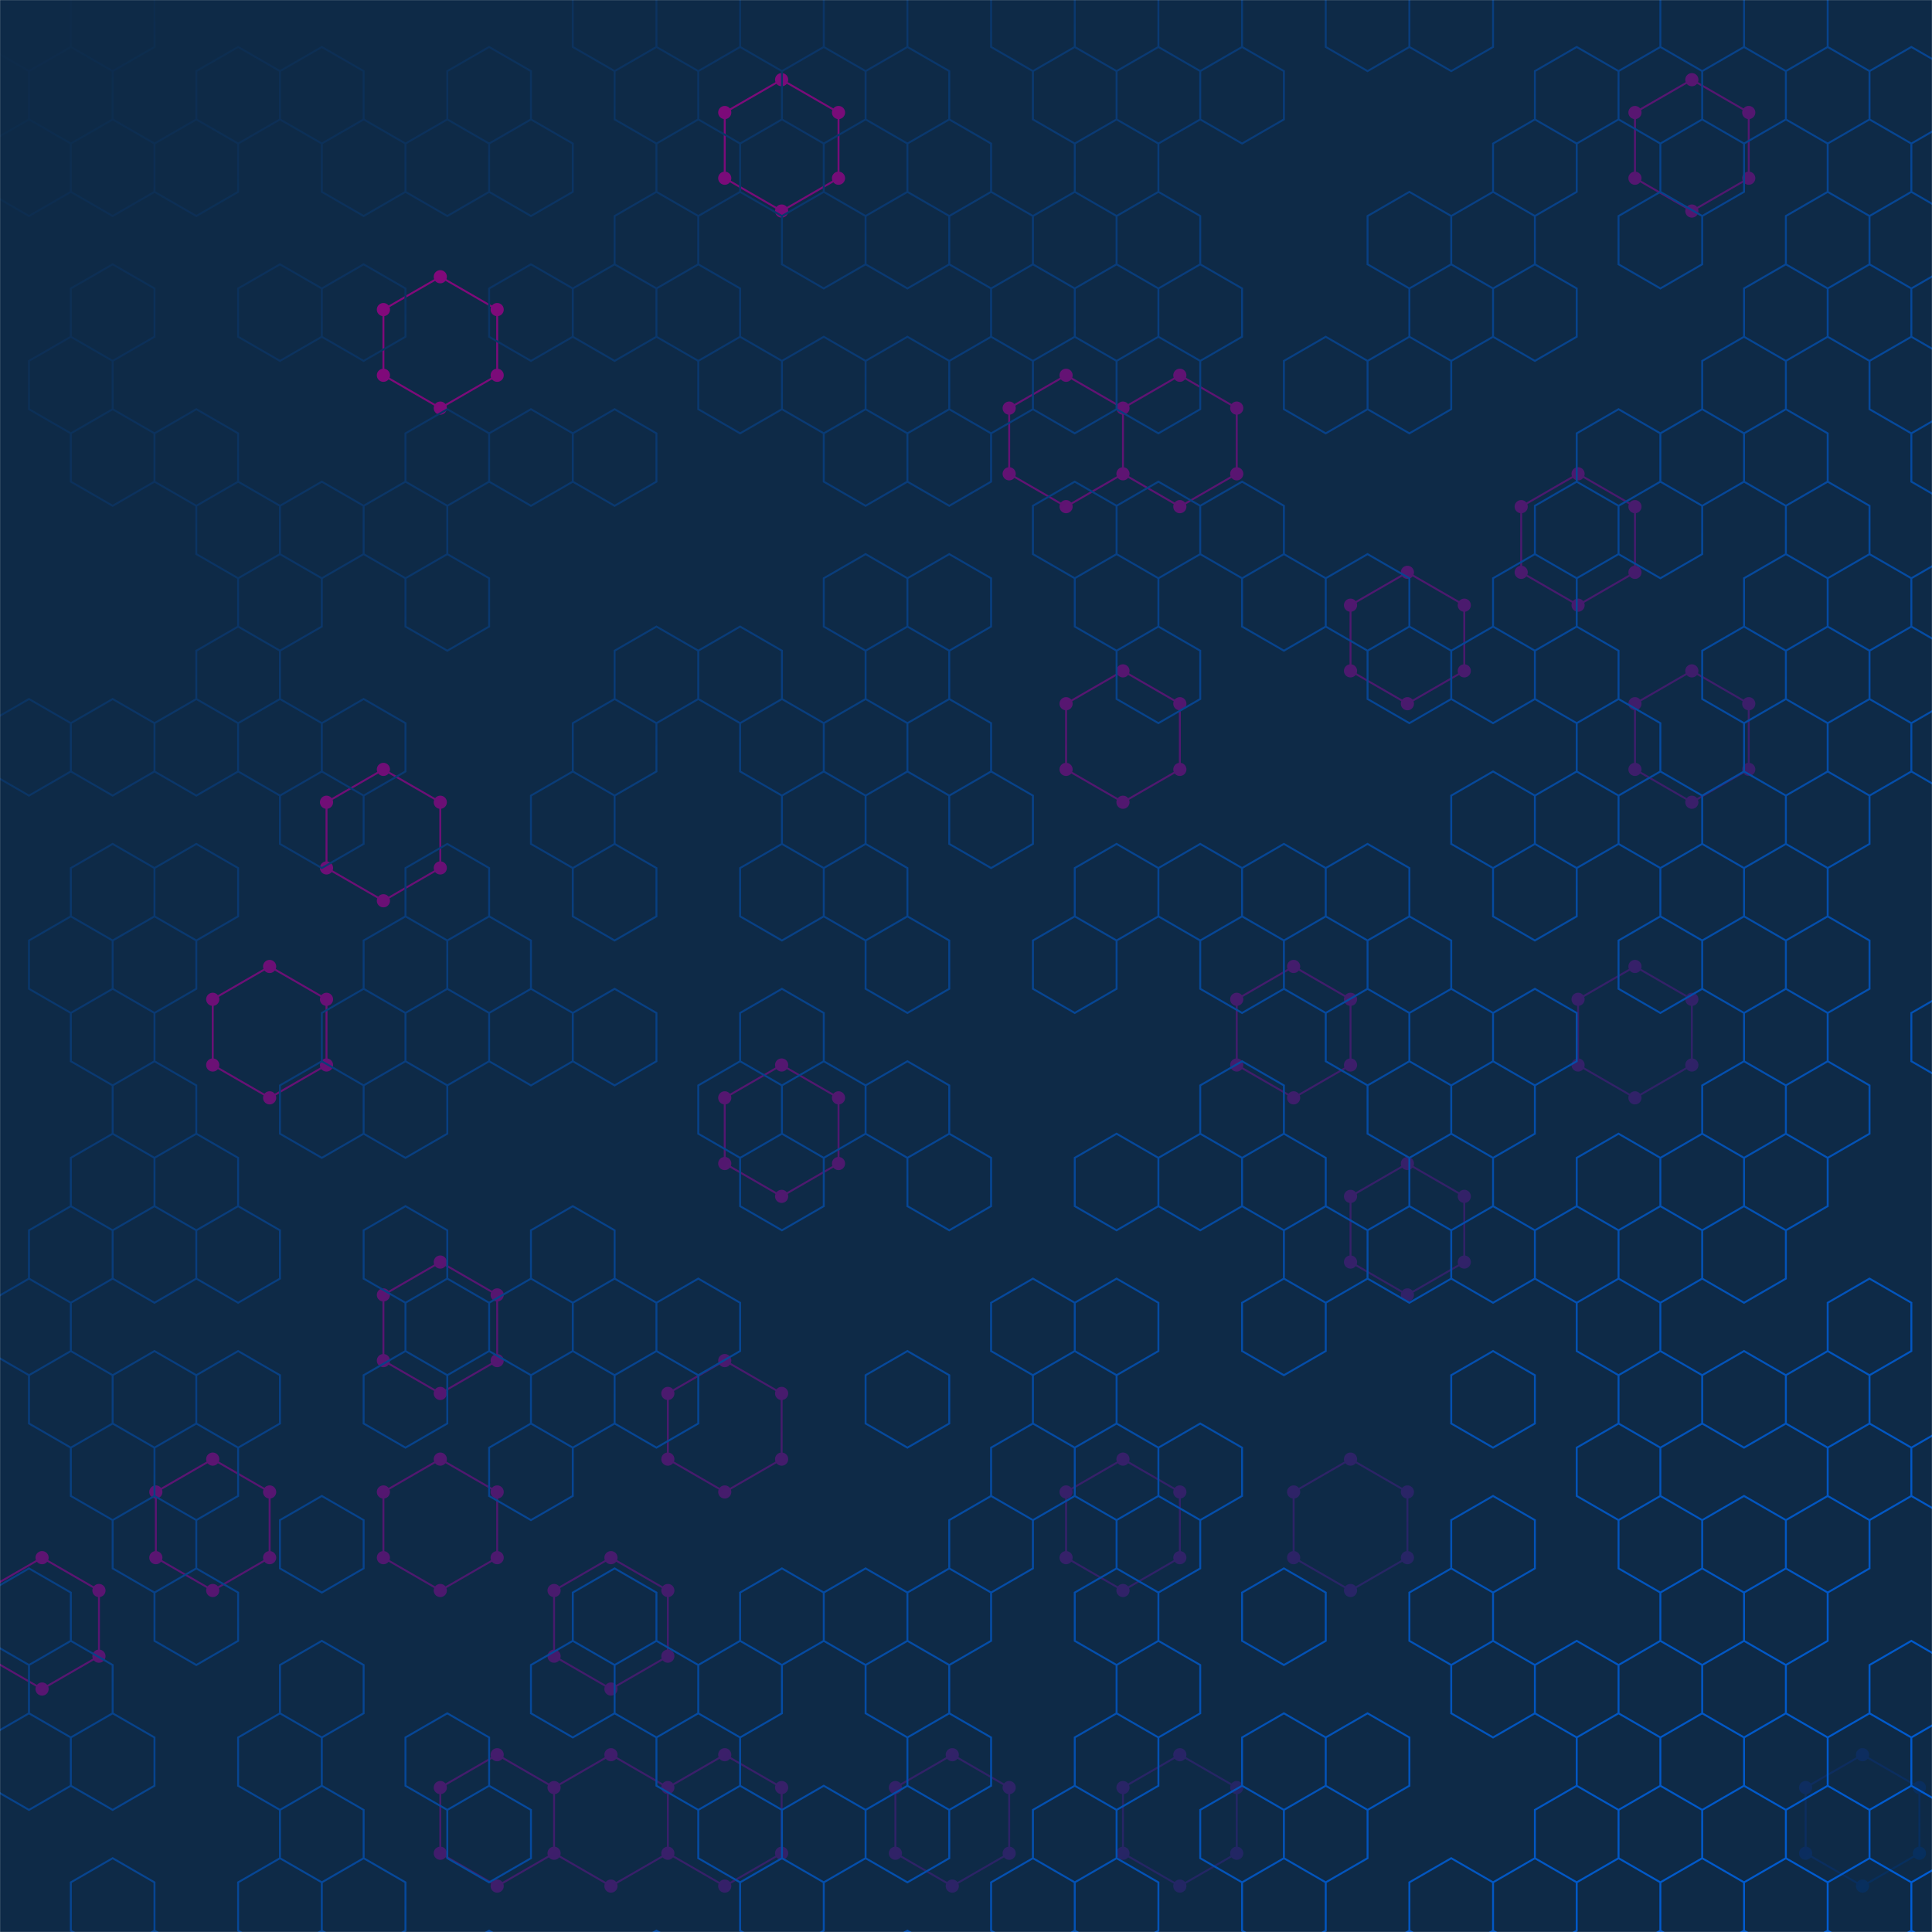 <svg xmlns="http://www.w3.org/2000/svg" version="1.1" xmlns:xlink="http://www.w3.org/1999/xlink" xmlns:svgjs="http://svgjs.com/svgjs" width="2000" height="2000" preserveAspectRatio="none" viewBox="0 0 2000 2000"><g mask="url(&quot;#SvgjsMask1594&quot;)" fill="none"><rect width="2000" height="2000" x="0" y="0" fill="#0e2a47"></rect><path d="M43.55 1612.48L102.44 1646.48L102.44 1714.48L43.55 1748.48L-15.34 1714.48L-15.34 1646.48zM220.22 1510.48L279.12 1544.48L279.12 1612.48L220.22 1646.48L161.33 1612.48L161.33 1544.48zM279.12 1000.48L338.01 1034.48L338.01 1102.48L279.12 1136.48L220.22 1102.48L220.22 1034.48zM279.12 2020.48L338.01 2054.48L338.01 2122.48L279.12 2156.48L220.22 2122.48L220.22 2054.48zM455.79 286.48L514.68 320.48L514.68 388.48L455.79 422.48L396.9 388.48L396.9 320.48zM396.9 796.48L455.79 830.48L455.79 898.48L396.9 932.48L338.01 898.48L338.01 830.48zM455.79 1306.48L514.68 1340.48L514.68 1408.48L455.79 1442.48L396.9 1408.48L396.9 1340.48zM455.79 1510.48L514.68 1544.48L514.68 1612.48L455.79 1646.48L396.9 1612.48L396.9 1544.48zM514.68 1816.48L573.57 1850.48L573.57 1918.48L514.68 1952.48L455.79 1918.48L455.79 1850.48zM632.46 1612.48L691.36 1646.48L691.36 1714.48L632.46 1748.48L573.57 1714.48L573.57 1646.48zM632.46 1816.48L691.36 1850.48L691.36 1918.48L632.46 1952.48L573.57 1918.48L573.57 1850.48zM809.14 82.48L868.03 116.48L868.03 184.48L809.14 218.48L750.25 184.48L750.25 116.48zM809.14 1102.48L868.03 1136.48L868.03 1204.48L809.14 1238.48L750.25 1204.48L750.25 1136.48zM750.25 1408.48L809.14 1442.48L809.14 1510.48L750.25 1544.48L691.36 1510.48L691.36 1442.48zM750.25 1816.48L809.14 1850.48L809.14 1918.48L750.25 1952.48L691.36 1918.48L691.36 1850.48zM750.25 2020.48L809.14 2054.48L809.14 2122.48L750.25 2156.48L691.36 2122.48L691.36 2054.48zM985.81 1816.48L1044.7 1850.48L1044.7 1918.48L985.81 1952.48L926.92 1918.48L926.92 1850.48zM1103.6 388.48L1162.49 422.48L1162.49 490.48L1103.6 524.48L1044.7 490.48L1044.7 422.48zM1162.49 694.48L1221.38 728.48L1221.38 796.48L1162.49 830.48L1103.6 796.48L1103.6 728.48zM1162.49 1510.48L1221.38 1544.48L1221.38 1612.48L1162.49 1646.48L1103.6 1612.48L1103.6 1544.48zM1221.38 388.48L1280.27 422.48L1280.27 490.48L1221.38 524.48L1162.49 490.48L1162.49 422.48zM1221.38 1816.48L1280.27 1850.48L1280.27 1918.48L1221.38 1952.48L1162.49 1918.48L1162.49 1850.48zM1339.16 1000.48L1398.05 1034.48L1398.05 1102.48L1339.16 1136.48L1280.27 1102.48L1280.27 1034.48zM1398.05 1510.48L1456.94 1544.48L1456.94 1612.48L1398.05 1646.48L1339.16 1612.48L1339.16 1544.48zM1456.94 592.48L1515.83 626.48L1515.83 694.48L1456.94 728.48L1398.05 694.48L1398.05 626.48zM1456.94 1204.48L1515.83 1238.48L1515.83 1306.48L1456.94 1340.48L1398.05 1306.48L1398.05 1238.48zM1633.62 490.48L1692.51 524.48L1692.51 592.48L1633.62 626.48L1574.73 592.48L1574.73 524.48zM1751.4 82.48L1810.29 116.48L1810.29 184.48L1751.4 218.48L1692.51 184.48L1692.51 116.48zM1751.4 694.48L1810.29 728.48L1810.29 796.48L1751.4 830.48L1692.51 796.48L1692.51 728.48zM1692.51 1000.48L1751.4 1034.48L1751.4 1102.48L1692.51 1136.48L1633.62 1102.48L1633.62 1034.48zM1928.07 1816.48L1986.97 1850.48L1986.97 1918.48L1928.07 1952.48L1869.18 1918.48L1869.18 1850.48z" stroke="url(#SvgjsLinearGradient1595)" stroke-width="2"></path><path d="M36.75 1612.48 a6.8 6.8 0 1 0 13.6 0 a6.8 6.8 0 1 0 -13.6 0zM95.64 1646.48 a6.8 6.8 0 1 0 13.6 0 a6.8 6.8 0 1 0 -13.6 0zM95.64 1714.48 a6.8 6.8 0 1 0 13.6 0 a6.8 6.8 0 1 0 -13.6 0zM36.75 1748.48 a6.8 6.8 0 1 0 13.6 0 a6.8 6.8 0 1 0 -13.6 0zM-22.14 1714.48 a6.8 6.8 0 1 0 13.6 0 a6.8 6.8 0 1 0 -13.6 0zM-22.14 1646.48 a6.8 6.8 0 1 0 13.6 0 a6.8 6.8 0 1 0 -13.6 0zM213.42 1510.48 a6.8 6.8 0 1 0 13.6 0 a6.8 6.8 0 1 0 -13.6 0zM272.32 1544.48 a6.8 6.8 0 1 0 13.6 0 a6.8 6.8 0 1 0 -13.6 0zM272.32 1612.48 a6.8 6.8 0 1 0 13.6 0 a6.8 6.8 0 1 0 -13.6 0zM213.42 1646.48 a6.8 6.8 0 1 0 13.6 0 a6.8 6.8 0 1 0 -13.6 0zM154.53 1612.48 a6.8 6.8 0 1 0 13.6 0 a6.8 6.8 0 1 0 -13.6 0zM154.53 1544.48 a6.8 6.8 0 1 0 13.6 0 a6.8 6.8 0 1 0 -13.6 0zM272.32 1000.48 a6.8 6.8 0 1 0 13.6 0 a6.8 6.8 0 1 0 -13.6 0zM331.21 1034.48 a6.8 6.8 0 1 0 13.6 0 a6.8 6.8 0 1 0 -13.6 0zM331.21 1102.48 a6.8 6.8 0 1 0 13.6 0 a6.8 6.8 0 1 0 -13.6 0zM272.32 1136.48 a6.8 6.8 0 1 0 13.6 0 a6.8 6.8 0 1 0 -13.6 0zM213.42 1102.48 a6.8 6.8 0 1 0 13.6 0 a6.8 6.8 0 1 0 -13.6 0zM213.42 1034.48 a6.8 6.8 0 1 0 13.6 0 a6.8 6.8 0 1 0 -13.6 0zM272.32 2020.48 a6.8 6.8 0 1 0 13.6 0 a6.8 6.8 0 1 0 -13.6 0zM331.21 2054.48 a6.8 6.8 0 1 0 13.6 0 a6.8 6.8 0 1 0 -13.6 0zM331.21 2122.48 a6.8 6.8 0 1 0 13.6 0 a6.8 6.8 0 1 0 -13.6 0zM272.32 2156.48 a6.8 6.8 0 1 0 13.6 0 a6.8 6.8 0 1 0 -13.6 0zM213.42 2122.48 a6.8 6.8 0 1 0 13.6 0 a6.8 6.8 0 1 0 -13.6 0zM213.42 2054.48 a6.8 6.8 0 1 0 13.6 0 a6.8 6.8 0 1 0 -13.6 0zM448.99 286.48 a6.8 6.8 0 1 0 13.6 0 a6.8 6.8 0 1 0 -13.6 0zM507.88 320.48 a6.8 6.8 0 1 0 13.6 0 a6.8 6.8 0 1 0 -13.6 0zM507.88 388.48 a6.8 6.8 0 1 0 13.6 0 a6.8 6.8 0 1 0 -13.6 0zM448.99 422.48 a6.8 6.8 0 1 0 13.6 0 a6.8 6.8 0 1 0 -13.6 0zM390.1 388.48 a6.8 6.8 0 1 0 13.6 0 a6.8 6.8 0 1 0 -13.6 0zM390.1 320.48 a6.8 6.8 0 1 0 13.6 0 a6.8 6.8 0 1 0 -13.6 0zM390.1 796.48 a6.8 6.8 0 1 0 13.6 0 a6.8 6.8 0 1 0 -13.6 0zM448.99 830.48 a6.8 6.8 0 1 0 13.6 0 a6.8 6.8 0 1 0 -13.6 0zM448.99 898.48 a6.8 6.8 0 1 0 13.6 0 a6.8 6.8 0 1 0 -13.6 0zM390.1 932.48 a6.8 6.8 0 1 0 13.6 0 a6.8 6.8 0 1 0 -13.6 0zM331.21 898.48 a6.8 6.8 0 1 0 13.6 0 a6.8 6.8 0 1 0 -13.6 0zM331.21 830.48 a6.8 6.8 0 1 0 13.6 0 a6.8 6.8 0 1 0 -13.6 0zM448.99 1306.48 a6.8 6.8 0 1 0 13.6 0 a6.8 6.8 0 1 0 -13.6 0zM507.88 1340.48 a6.8 6.8 0 1 0 13.6 0 a6.8 6.8 0 1 0 -13.6 0zM507.88 1408.48 a6.8 6.8 0 1 0 13.6 0 a6.8 6.8 0 1 0 -13.6 0zM448.99 1442.48 a6.8 6.8 0 1 0 13.6 0 a6.8 6.8 0 1 0 -13.6 0zM390.1 1408.48 a6.8 6.8 0 1 0 13.6 0 a6.8 6.8 0 1 0 -13.6 0zM390.1 1340.48 a6.8 6.8 0 1 0 13.6 0 a6.8 6.8 0 1 0 -13.6 0zM448.99 1510.48 a6.8 6.8 0 1 0 13.6 0 a6.8 6.8 0 1 0 -13.6 0zM507.88 1544.48 a6.8 6.8 0 1 0 13.6 0 a6.8 6.8 0 1 0 -13.6 0zM507.88 1612.48 a6.8 6.8 0 1 0 13.6 0 a6.8 6.8 0 1 0 -13.6 0zM448.99 1646.48 a6.8 6.8 0 1 0 13.6 0 a6.8 6.8 0 1 0 -13.6 0zM390.1 1612.48 a6.8 6.8 0 1 0 13.6 0 a6.8 6.8 0 1 0 -13.6 0zM390.1 1544.48 a6.8 6.8 0 1 0 13.6 0 a6.8 6.8 0 1 0 -13.6 0zM507.88 1816.48 a6.8 6.8 0 1 0 13.6 0 a6.8 6.8 0 1 0 -13.6 0zM566.77 1850.48 a6.8 6.8 0 1 0 13.6 0 a6.8 6.8 0 1 0 -13.6 0zM566.77 1918.48 a6.8 6.8 0 1 0 13.6 0 a6.8 6.8 0 1 0 -13.6 0zM507.88 1952.48 a6.8 6.8 0 1 0 13.6 0 a6.8 6.8 0 1 0 -13.6 0zM448.99 1918.48 a6.8 6.8 0 1 0 13.6 0 a6.8 6.8 0 1 0 -13.6 0zM448.99 1850.48 a6.8 6.8 0 1 0 13.6 0 a6.8 6.8 0 1 0 -13.6 0zM625.66 1612.48 a6.8 6.8 0 1 0 13.6 0 a6.8 6.8 0 1 0 -13.6 0zM684.56 1646.48 a6.8 6.8 0 1 0 13.6 0 a6.8 6.8 0 1 0 -13.6 0zM684.56 1714.48 a6.8 6.8 0 1 0 13.6 0 a6.8 6.8 0 1 0 -13.6 0zM625.66 1748.48 a6.8 6.8 0 1 0 13.6 0 a6.8 6.8 0 1 0 -13.6 0zM566.77 1714.48 a6.8 6.8 0 1 0 13.6 0 a6.8 6.8 0 1 0 -13.6 0zM566.77 1646.48 a6.8 6.8 0 1 0 13.6 0 a6.8 6.8 0 1 0 -13.6 0zM625.66 1816.48 a6.8 6.8 0 1 0 13.6 0 a6.8 6.8 0 1 0 -13.6 0zM684.56 1850.48 a6.8 6.8 0 1 0 13.6 0 a6.8 6.8 0 1 0 -13.6 0zM684.56 1918.48 a6.8 6.8 0 1 0 13.6 0 a6.8 6.8 0 1 0 -13.6 0zM625.66 1952.48 a6.8 6.8 0 1 0 13.6 0 a6.8 6.8 0 1 0 -13.6 0zM802.34 82.48 a6.8 6.8 0 1 0 13.6 0 a6.8 6.8 0 1 0 -13.6 0zM861.23 116.48 a6.8 6.8 0 1 0 13.6 0 a6.8 6.8 0 1 0 -13.6 0zM861.23 184.48 a6.8 6.8 0 1 0 13.6 0 a6.8 6.8 0 1 0 -13.6 0zM802.34 218.48 a6.8 6.8 0 1 0 13.6 0 a6.8 6.8 0 1 0 -13.6 0zM743.45 184.48 a6.8 6.8 0 1 0 13.6 0 a6.8 6.8 0 1 0 -13.6 0zM743.45 116.48 a6.8 6.8 0 1 0 13.6 0 a6.8 6.8 0 1 0 -13.6 0zM802.34 1102.48 a6.8 6.8 0 1 0 13.6 0 a6.8 6.8 0 1 0 -13.6 0zM861.23 1136.48 a6.8 6.8 0 1 0 13.6 0 a6.8 6.8 0 1 0 -13.6 0zM861.23 1204.48 a6.8 6.8 0 1 0 13.6 0 a6.8 6.8 0 1 0 -13.6 0zM802.34 1238.48 a6.8 6.8 0 1 0 13.6 0 a6.8 6.8 0 1 0 -13.6 0zM743.45 1204.48 a6.8 6.8 0 1 0 13.6 0 a6.8 6.8 0 1 0 -13.6 0zM743.45 1136.48 a6.8 6.8 0 1 0 13.6 0 a6.8 6.8 0 1 0 -13.6 0zM743.45 1408.48 a6.8 6.8 0 1 0 13.6 0 a6.8 6.8 0 1 0 -13.6 0zM802.34 1442.48 a6.8 6.8 0 1 0 13.6 0 a6.8 6.8 0 1 0 -13.6 0zM802.34 1510.48 a6.8 6.8 0 1 0 13.6 0 a6.8 6.8 0 1 0 -13.6 0zM743.45 1544.48 a6.8 6.8 0 1 0 13.6 0 a6.8 6.8 0 1 0 -13.6 0zM684.56 1510.48 a6.8 6.8 0 1 0 13.6 0 a6.8 6.8 0 1 0 -13.6 0zM684.56 1442.48 a6.8 6.8 0 1 0 13.6 0 a6.8 6.8 0 1 0 -13.6 0zM743.45 1816.48 a6.8 6.8 0 1 0 13.6 0 a6.8 6.8 0 1 0 -13.6 0zM802.34 1850.48 a6.8 6.8 0 1 0 13.6 0 a6.8 6.8 0 1 0 -13.6 0zM802.34 1918.48 a6.8 6.8 0 1 0 13.6 0 a6.8 6.8 0 1 0 -13.6 0zM743.45 1952.48 a6.8 6.8 0 1 0 13.6 0 a6.8 6.8 0 1 0 -13.6 0zM743.45 2020.48 a6.8 6.8 0 1 0 13.6 0 a6.8 6.8 0 1 0 -13.6 0zM802.34 2054.48 a6.8 6.8 0 1 0 13.6 0 a6.8 6.8 0 1 0 -13.6 0zM802.34 2122.48 a6.8 6.8 0 1 0 13.6 0 a6.8 6.8 0 1 0 -13.6 0zM743.45 2156.48 a6.8 6.8 0 1 0 13.6 0 a6.8 6.8 0 1 0 -13.6 0zM684.56 2122.48 a6.8 6.8 0 1 0 13.6 0 a6.8 6.8 0 1 0 -13.6 0zM684.56 2054.48 a6.8 6.8 0 1 0 13.6 0 a6.8 6.8 0 1 0 -13.6 0zM979.01 1816.48 a6.8 6.8 0 1 0 13.6 0 a6.8 6.8 0 1 0 -13.6 0zM1037.9 1850.48 a6.8 6.8 0 1 0 13.6 0 a6.8 6.8 0 1 0 -13.6 0zM1037.9 1918.48 a6.8 6.8 0 1 0 13.6 0 a6.8 6.8 0 1 0 -13.6 0zM979.01 1952.48 a6.8 6.8 0 1 0 13.6 0 a6.8 6.8 0 1 0 -13.6 0zM920.12 1918.48 a6.8 6.8 0 1 0 13.6 0 a6.8 6.8 0 1 0 -13.6 0zM920.12 1850.48 a6.8 6.8 0 1 0 13.6 0 a6.8 6.8 0 1 0 -13.6 0zM1096.8 388.48 a6.8 6.8 0 1 0 13.6 0 a6.8 6.8 0 1 0 -13.6 0zM1155.69 422.48 a6.8 6.8 0 1 0 13.6 0 a6.8 6.8 0 1 0 -13.6 0zM1155.69 490.48 a6.8 6.8 0 1 0 13.6 0 a6.8 6.8 0 1 0 -13.6 0zM1096.8 524.48 a6.8 6.8 0 1 0 13.6 0 a6.8 6.8 0 1 0 -13.6 0zM1037.9 490.48 a6.8 6.8 0 1 0 13.6 0 a6.8 6.8 0 1 0 -13.6 0zM1037.9 422.48 a6.8 6.8 0 1 0 13.6 0 a6.8 6.8 0 1 0 -13.6 0zM1155.69 694.48 a6.8 6.8 0 1 0 13.6 0 a6.8 6.8 0 1 0 -13.6 0zM1214.58 728.48 a6.8 6.8 0 1 0 13.6 0 a6.8 6.8 0 1 0 -13.6 0zM1214.58 796.48 a6.8 6.8 0 1 0 13.6 0 a6.8 6.8 0 1 0 -13.6 0zM1155.69 830.48 a6.8 6.8 0 1 0 13.6 0 a6.8 6.8 0 1 0 -13.6 0zM1096.8 796.48 a6.8 6.8 0 1 0 13.6 0 a6.8 6.8 0 1 0 -13.6 0zM1096.8 728.48 a6.8 6.8 0 1 0 13.6 0 a6.8 6.8 0 1 0 -13.6 0zM1155.69 1510.48 a6.8 6.8 0 1 0 13.6 0 a6.8 6.8 0 1 0 -13.6 0zM1214.58 1544.48 a6.8 6.8 0 1 0 13.6 0 a6.8 6.8 0 1 0 -13.6 0zM1214.58 1612.48 a6.8 6.8 0 1 0 13.6 0 a6.8 6.8 0 1 0 -13.6 0zM1155.69 1646.48 a6.8 6.8 0 1 0 13.6 0 a6.8 6.8 0 1 0 -13.6 0zM1096.8 1612.48 a6.8 6.8 0 1 0 13.6 0 a6.8 6.8 0 1 0 -13.6 0zM1096.8 1544.48 a6.8 6.8 0 1 0 13.6 0 a6.8 6.8 0 1 0 -13.6 0zM1214.58 388.48 a6.8 6.8 0 1 0 13.6 0 a6.8 6.8 0 1 0 -13.6 0zM1273.47 422.48 a6.8 6.8 0 1 0 13.6 0 a6.8 6.8 0 1 0 -13.6 0zM1273.47 490.48 a6.8 6.8 0 1 0 13.6 0 a6.8 6.8 0 1 0 -13.6 0zM1214.58 524.48 a6.8 6.8 0 1 0 13.6 0 a6.8 6.8 0 1 0 -13.6 0zM1214.58 1816.48 a6.8 6.8 0 1 0 13.6 0 a6.8 6.8 0 1 0 -13.6 0zM1273.47 1850.48 a6.8 6.8 0 1 0 13.6 0 a6.8 6.8 0 1 0 -13.6 0zM1273.47 1918.48 a6.8 6.8 0 1 0 13.6 0 a6.8 6.8 0 1 0 -13.6 0zM1214.58 1952.48 a6.8 6.8 0 1 0 13.6 0 a6.8 6.8 0 1 0 -13.6 0zM1155.69 1918.48 a6.8 6.8 0 1 0 13.6 0 a6.8 6.8 0 1 0 -13.6 0zM1155.69 1850.48 a6.8 6.8 0 1 0 13.6 0 a6.8 6.8 0 1 0 -13.6 0zM1332.36 1000.48 a6.8 6.8 0 1 0 13.6 0 a6.8 6.8 0 1 0 -13.6 0zM1391.25 1034.48 a6.8 6.8 0 1 0 13.6 0 a6.8 6.8 0 1 0 -13.6 0zM1391.25 1102.48 a6.8 6.8 0 1 0 13.6 0 a6.8 6.8 0 1 0 -13.6 0zM1332.36 1136.48 a6.8 6.8 0 1 0 13.6 0 a6.8 6.8 0 1 0 -13.6 0zM1273.47 1102.48 a6.8 6.8 0 1 0 13.6 0 a6.8 6.8 0 1 0 -13.6 0zM1273.47 1034.48 a6.8 6.8 0 1 0 13.6 0 a6.8 6.8 0 1 0 -13.6 0zM1391.25 1510.48 a6.8 6.8 0 1 0 13.6 0 a6.8 6.8 0 1 0 -13.6 0zM1450.14 1544.48 a6.8 6.8 0 1 0 13.6 0 a6.8 6.8 0 1 0 -13.6 0zM1450.14 1612.48 a6.8 6.8 0 1 0 13.6 0 a6.8 6.8 0 1 0 -13.6 0zM1391.25 1646.48 a6.8 6.8 0 1 0 13.6 0 a6.8 6.8 0 1 0 -13.6 0zM1332.36 1612.48 a6.8 6.8 0 1 0 13.6 0 a6.8 6.8 0 1 0 -13.6 0zM1332.36 1544.48 a6.8 6.8 0 1 0 13.6 0 a6.8 6.8 0 1 0 -13.6 0zM1450.14 592.48 a6.8 6.8 0 1 0 13.6 0 a6.8 6.8 0 1 0 -13.6 0zM1509.03 626.48 a6.8 6.8 0 1 0 13.6 0 a6.8 6.8 0 1 0 -13.6 0zM1509.03 694.48 a6.8 6.8 0 1 0 13.6 0 a6.8 6.8 0 1 0 -13.6 0zM1450.14 728.48 a6.8 6.8 0 1 0 13.6 0 a6.8 6.8 0 1 0 -13.6 0zM1391.25 694.48 a6.8 6.8 0 1 0 13.6 0 a6.8 6.8 0 1 0 -13.6 0zM1391.25 626.48 a6.8 6.8 0 1 0 13.6 0 a6.8 6.8 0 1 0 -13.6 0zM1450.14 1204.48 a6.8 6.8 0 1 0 13.6 0 a6.8 6.8 0 1 0 -13.6 0zM1509.03 1238.48 a6.8 6.8 0 1 0 13.6 0 a6.8 6.8 0 1 0 -13.6 0zM1509.03 1306.48 a6.8 6.8 0 1 0 13.6 0 a6.8 6.8 0 1 0 -13.6 0zM1450.14 1340.48 a6.8 6.8 0 1 0 13.6 0 a6.8 6.8 0 1 0 -13.6 0zM1391.25 1306.48 a6.8 6.8 0 1 0 13.6 0 a6.8 6.8 0 1 0 -13.6 0zM1391.25 1238.48 a6.8 6.8 0 1 0 13.6 0 a6.8 6.8 0 1 0 -13.6 0zM1626.82 490.48 a6.8 6.8 0 1 0 13.6 0 a6.8 6.8 0 1 0 -13.6 0zM1685.71 524.48 a6.8 6.8 0 1 0 13.6 0 a6.8 6.8 0 1 0 -13.6 0zM1685.71 592.48 a6.8 6.8 0 1 0 13.6 0 a6.8 6.8 0 1 0 -13.6 0zM1626.82 626.48 a6.8 6.8 0 1 0 13.6 0 a6.8 6.8 0 1 0 -13.6 0zM1567.93 592.48 a6.8 6.8 0 1 0 13.6 0 a6.8 6.8 0 1 0 -13.6 0zM1567.93 524.48 a6.8 6.8 0 1 0 13.6 0 a6.8 6.8 0 1 0 -13.6 0zM1744.6 82.48 a6.8 6.8 0 1 0 13.6 0 a6.8 6.8 0 1 0 -13.6 0zM1803.49 116.48 a6.8 6.8 0 1 0 13.6 0 a6.8 6.8 0 1 0 -13.6 0zM1803.49 184.48 a6.8 6.8 0 1 0 13.6 0 a6.8 6.8 0 1 0 -13.6 0zM1744.6 218.48 a6.8 6.8 0 1 0 13.6 0 a6.8 6.8 0 1 0 -13.6 0zM1685.71 184.48 a6.8 6.8 0 1 0 13.6 0 a6.8 6.8 0 1 0 -13.6 0zM1685.71 116.48 a6.8 6.8 0 1 0 13.6 0 a6.8 6.8 0 1 0 -13.6 0zM1744.6 694.48 a6.8 6.8 0 1 0 13.6 0 a6.8 6.8 0 1 0 -13.6 0zM1803.49 728.48 a6.8 6.8 0 1 0 13.6 0 a6.8 6.8 0 1 0 -13.6 0zM1803.49 796.48 a6.8 6.8 0 1 0 13.6 0 a6.8 6.8 0 1 0 -13.6 0zM1744.6 830.48 a6.8 6.8 0 1 0 13.6 0 a6.8 6.8 0 1 0 -13.6 0zM1685.71 796.48 a6.8 6.8 0 1 0 13.6 0 a6.8 6.8 0 1 0 -13.6 0zM1685.71 728.48 a6.8 6.8 0 1 0 13.6 0 a6.8 6.8 0 1 0 -13.6 0zM1685.71 1000.48 a6.8 6.8 0 1 0 13.6 0 a6.8 6.8 0 1 0 -13.6 0zM1744.6 1034.48 a6.8 6.8 0 1 0 13.6 0 a6.8 6.8 0 1 0 -13.6 0zM1744.6 1102.48 a6.8 6.8 0 1 0 13.6 0 a6.8 6.8 0 1 0 -13.6 0zM1685.71 1136.48 a6.8 6.8 0 1 0 13.6 0 a6.8 6.8 0 1 0 -13.6 0zM1626.82 1102.48 a6.8 6.8 0 1 0 13.6 0 a6.8 6.8 0 1 0 -13.6 0zM1626.82 1034.48 a6.8 6.8 0 1 0 13.6 0 a6.8 6.8 0 1 0 -13.6 0zM1921.27 1816.48 a6.8 6.8 0 1 0 13.6 0 a6.8 6.8 0 1 0 -13.6 0zM1980.17 1850.48 a6.8 6.8 0 1 0 13.6 0 a6.8 6.8 0 1 0 -13.6 0zM1980.17 1918.48 a6.8 6.8 0 1 0 13.6 0 a6.8 6.8 0 1 0 -13.6 0zM1921.27 1952.48 a6.8 6.8 0 1 0 13.6 0 a6.8 6.8 0 1 0 -13.6 0zM1862.38 1918.48 a6.8 6.8 0 1 0 13.6 0 a6.8 6.8 0 1 0 -13.6 0zM1862.38 1850.48 a6.8 6.8 0 1 0 13.6 0 a6.8 6.8 0 1 0 -13.6 0z" fill="url(#SvgjsLinearGradient1595)"></path><path d="M30.01 -26.39L73.31 -1.39L73.31 48.61L30.01 73.61L-13.29 48.61L-13.29 -1.39zM73.31 48.61L116.62 73.61L116.62 123.61L73.31 148.61L30.01 123.61L30.01 73.61zM30.01 123.61L73.31 148.61L73.31 198.61L30.01 223.61L-13.29 198.61L-13.29 148.61zM73.31 348.61L116.62 373.61L116.62 423.61L73.31 448.61L30.01 423.61L30.01 373.61zM30.01 723.61L73.31 748.61L73.31 798.61L30.01 823.61L-13.29 798.61L-13.29 748.61zM73.31 948.61L116.62 973.61L116.62 1023.61L73.31 1048.61L30.01 1023.61L30.01 973.61zM73.31 1248.61L116.62 1273.61L116.62 1323.61L73.31 1348.61L30.01 1323.61L30.01 1273.61zM30.01 1323.61L73.31 1348.61L73.31 1398.61L30.01 1423.61L-13.29 1398.61L-13.29 1348.61zM73.31 1398.61L116.62 1423.61L116.62 1473.61L73.31 1498.61L30.01 1473.61L30.01 1423.61zM30.01 1623.61L73.31 1648.61L73.31 1698.61L30.01 1723.61L-13.29 1698.61L-13.29 1648.61zM73.31 1698.61L116.62 1723.61L116.62 1773.61L73.31 1798.61L30.01 1773.61L30.01 1723.61zM30.01 1773.61L73.31 1798.61L73.31 1848.61L30.01 1873.61L-13.29 1848.61L-13.29 1798.61zM116.62 -26.39L159.92 -1.39L159.92 48.61L116.62 73.61L73.31 48.61L73.31 -1.39zM116.62 123.61L159.92 148.61L159.92 198.61L116.62 223.61L73.31 198.61L73.31 148.61zM116.62 273.61L159.92 298.61L159.92 348.61L116.62 373.61L73.31 348.61L73.31 298.61zM116.62 423.61L159.92 448.61L159.92 498.61L116.62 523.61L73.31 498.61L73.31 448.61zM116.62 723.61L159.92 748.61L159.92 798.61L116.62 823.61L73.31 798.61L73.31 748.61zM116.62 873.61L159.92 898.61L159.92 948.61L116.62 973.61L73.31 948.61L73.31 898.61zM159.92 948.61L203.22 973.61L203.22 1023.61L159.92 1048.61L116.62 1023.61L116.62 973.61zM116.62 1023.61L159.92 1048.61L159.92 1098.61L116.62 1123.61L73.31 1098.61L73.31 1048.61zM159.92 1098.61L203.22 1123.61L203.22 1173.61L159.92 1198.61L116.62 1173.61L116.62 1123.61zM116.62 1173.61L159.92 1198.61L159.92 1248.61L116.62 1273.61L73.31 1248.61L73.31 1198.61zM159.92 1248.61L203.22 1273.61L203.22 1323.61L159.92 1348.61L116.62 1323.61L116.62 1273.61zM159.92 1398.61L203.22 1423.61L203.22 1473.61L159.92 1498.61L116.62 1473.61L116.62 1423.61zM116.62 1473.61L159.92 1498.61L159.92 1548.61L116.62 1573.61L73.31 1548.61L73.31 1498.61zM159.92 1548.61L203.22 1573.61L203.22 1623.61L159.92 1648.61L116.62 1623.61L116.62 1573.61zM116.62 1773.61L159.92 1798.61L159.92 1848.61L116.62 1873.61L73.31 1848.61L73.31 1798.61zM116.62 1923.61L159.92 1948.61L159.92 1998.61L116.62 2023.61L73.31 1998.61L73.31 1948.61zM159.92 1998.61L203.22 2023.61L203.22 2073.61L159.92 2098.61L116.62 2073.61L116.62 2023.61zM246.52 48.61L289.82 73.61L289.82 123.61L246.52 148.61L203.22 123.61L203.22 73.61zM203.22 123.61L246.52 148.61L246.52 198.61L203.22 223.61L159.92 198.61L159.92 148.61zM203.22 423.61L246.52 448.61L246.52 498.61L203.22 523.61L159.92 498.61L159.92 448.61zM246.52 498.61L289.82 523.61L289.82 573.61L246.52 598.61L203.22 573.61L203.22 523.61zM246.52 648.61L289.82 673.61L289.82 723.61L246.52 748.61L203.22 723.61L203.22 673.61zM203.22 723.61L246.52 748.61L246.52 798.61L203.22 823.61L159.92 798.61L159.92 748.61zM203.22 873.61L246.52 898.61L246.52 948.61L203.22 973.61L159.92 948.61L159.92 898.61zM203.22 1173.61L246.52 1198.61L246.52 1248.61L203.22 1273.61L159.92 1248.61L159.92 1198.61zM246.52 1248.61L289.82 1273.61L289.82 1323.61L246.52 1348.61L203.22 1323.61L203.22 1273.61zM246.52 1398.61L289.82 1423.61L289.82 1473.61L246.52 1498.61L203.22 1473.61L203.22 1423.61zM203.22 1473.61L246.52 1498.61L246.52 1548.61L203.22 1573.61L159.92 1548.61L159.92 1498.61zM203.22 1623.61L246.52 1648.61L246.52 1698.61L203.22 1723.61L159.92 1698.61L159.92 1648.61zM333.13 48.61L376.43 73.61L376.43 123.61L333.13 148.61L289.82 123.61L289.82 73.61zM289.82 273.61L333.13 298.61L333.13 348.61L289.82 373.61L246.52 348.61L246.52 298.61zM333.13 498.61L376.43 523.61L376.43 573.61L333.13 598.61L289.82 573.61L289.82 523.61zM289.82 573.61L333.13 598.61L333.13 648.61L289.82 673.61L246.52 648.61L246.52 598.61zM289.82 723.61L333.13 748.61L333.13 798.61L289.82 823.61L246.52 798.61L246.52 748.61zM333.13 798.61L376.43 823.61L376.43 873.61L333.13 898.61L289.82 873.61L289.82 823.61zM333.13 1098.61L376.43 1123.61L376.43 1173.61L333.13 1198.61L289.82 1173.61L289.82 1123.61zM333.13 1548.61L376.43 1573.61L376.43 1623.61L333.13 1648.61L289.82 1623.61L289.82 1573.61zM333.13 1698.61L376.43 1723.61L376.43 1773.61L333.13 1798.61L289.82 1773.61L289.82 1723.61zM289.82 1773.61L333.13 1798.61L333.13 1848.61L289.82 1873.61L246.52 1848.61L246.52 1798.61zM333.13 1848.61L376.43 1873.61L376.43 1923.61L333.13 1948.61L289.82 1923.61L289.82 1873.61zM289.82 1923.61L333.13 1948.61L333.13 1998.61L289.82 2023.61L246.52 1998.61L246.52 1948.61zM376.43 123.61L419.73 148.61L419.73 198.61L376.43 223.61L333.13 198.61L333.13 148.61zM376.43 273.61L419.73 298.61L419.73 348.61L376.43 373.61L333.13 348.61L333.13 298.61zM419.73 498.61L463.04 523.61L463.04 573.61L419.73 598.61L376.43 573.61L376.43 523.61zM376.43 723.61L419.73 748.61L419.73 798.61L376.43 823.61L333.13 798.61L333.13 748.61zM419.73 948.61L463.04 973.61L463.04 1023.61L419.73 1048.61L376.43 1023.61L376.43 973.61zM376.43 1023.61L419.73 1048.61L419.73 1098.61L376.43 1123.61L333.13 1098.61L333.13 1048.61zM419.73 1098.61L463.04 1123.61L463.04 1173.61L419.73 1198.61L376.43 1173.61L376.43 1123.61zM419.73 1248.61L463.04 1273.61L463.04 1323.61L419.73 1348.61L376.43 1323.61L376.43 1273.61zM419.73 1398.61L463.04 1423.61L463.04 1473.61L419.73 1498.61L376.43 1473.61L376.43 1423.61zM376.43 1923.61L419.73 1948.61L419.73 1998.61L376.43 2023.61L333.13 1998.61L333.13 1948.61zM506.34 48.61L549.64 73.61L549.64 123.61L506.34 148.61L463.04 123.61L463.04 73.61zM463.04 123.61L506.34 148.61L506.34 198.61L463.04 223.61L419.73 198.61L419.73 148.61zM463.04 423.61L506.34 448.61L506.34 498.61L463.04 523.61L419.73 498.61L419.73 448.61zM463.04 573.61L506.34 598.61L506.34 648.61L463.04 673.61L419.73 648.61L419.73 598.61zM463.04 873.61L506.34 898.61L506.34 948.61L463.04 973.61L419.73 948.61L419.73 898.61zM506.34 948.61L549.64 973.61L549.64 1023.61L506.34 1048.61L463.04 1023.61L463.04 973.61zM463.04 1023.61L506.34 1048.61L506.34 1098.61L463.04 1123.61L419.73 1098.61L419.73 1048.61zM463.04 1323.61L506.34 1348.61L506.34 1398.61L463.04 1423.61L419.73 1398.61L419.73 1348.61zM463.04 1773.61L506.34 1798.61L506.34 1848.61L463.04 1873.61L419.73 1848.61L419.73 1798.61zM506.34 1848.61L549.64 1873.61L549.64 1923.61L506.34 1948.61L463.04 1923.61L463.04 1873.61zM506.34 1998.61L549.64 2023.61L549.64 2073.61L506.34 2098.61L463.04 2073.61L463.04 2023.61zM549.64 123.61L592.94 148.61L592.94 198.61L549.64 223.61L506.34 198.61L506.34 148.61zM549.64 273.61L592.94 298.61L592.94 348.61L549.64 373.61L506.34 348.61L506.34 298.61zM549.64 423.61L592.94 448.61L592.94 498.61L549.64 523.61L506.34 498.61L506.34 448.61zM592.94 798.61L636.25 823.61L636.25 873.61L592.94 898.61L549.64 873.61L549.64 823.61zM549.64 1023.61L592.94 1048.61L592.94 1098.61L549.64 1123.61L506.34 1098.61L506.34 1048.61zM592.94 1248.61L636.25 1273.61L636.25 1323.61L592.94 1348.61L549.64 1323.61L549.64 1273.61zM549.64 1323.61L592.94 1348.61L592.94 1398.61L549.64 1423.61L506.34 1398.61L506.34 1348.61zM592.94 1398.61L636.25 1423.61L636.25 1473.61L592.94 1498.61L549.64 1473.61L549.64 1423.61zM549.64 1473.61L592.94 1498.61L592.94 1548.61L549.64 1573.61L506.34 1548.61L506.34 1498.61zM592.94 1698.61L636.25 1723.61L636.25 1773.61L592.94 1798.61L549.64 1773.61L549.64 1723.61zM636.25 -26.39L679.55 -1.39L679.55 48.61L636.25 73.61L592.94 48.61L592.94 -1.39zM679.55 48.61L722.85 73.61L722.85 123.61L679.55 148.61L636.25 123.61L636.25 73.61zM679.55 198.61L722.85 223.61L722.85 273.61L679.55 298.61L636.25 273.61L636.25 223.61zM636.25 273.61L679.55 298.61L679.55 348.61L636.25 373.61L592.94 348.61L592.94 298.61zM636.25 423.61L679.55 448.61L679.55 498.61L636.25 523.61L592.94 498.61L592.94 448.61zM679.55 648.61L722.85 673.61L722.85 723.61L679.55 748.61L636.25 723.61L636.25 673.61zM636.25 723.61L679.55 748.61L679.55 798.61L636.25 823.61L592.94 798.61L592.94 748.61zM636.25 873.61L679.55 898.61L679.55 948.61L636.25 973.61L592.94 948.61L592.94 898.61zM636.25 1023.61L679.55 1048.61L679.55 1098.61L636.25 1123.61L592.94 1098.61L592.94 1048.61zM636.25 1323.61L679.55 1348.61L679.55 1398.61L636.25 1423.61L592.94 1398.61L592.94 1348.61zM679.55 1398.61L722.85 1423.61L722.85 1473.61L679.55 1498.61L636.25 1473.61L636.25 1423.61zM636.25 1623.61L679.55 1648.61L679.55 1698.61L636.25 1723.61L592.94 1698.61L592.94 1648.61zM679.55 1698.61L722.85 1723.61L722.85 1773.61L679.55 1798.61L636.25 1773.61L636.25 1723.61zM679.55 1998.61L722.85 2023.61L722.85 2073.61L679.55 2098.61L636.25 2073.61L636.25 2023.61zM766.15 48.61L809.46 73.61L809.46 123.61L766.15 148.61L722.85 123.61L722.85 73.61zM722.85 123.61L766.15 148.61L766.15 198.61L722.85 223.61L679.55 198.61L679.55 148.61zM722.85 273.61L766.15 298.61L766.15 348.61L722.85 373.61L679.55 348.61L679.55 298.61zM766.15 348.61L809.46 373.61L809.46 423.61L766.15 448.61L722.85 423.61L722.85 373.61zM766.15 648.61L809.46 673.61L809.46 723.61L766.15 748.61L722.85 723.61L722.85 673.61zM766.15 1098.61L809.46 1123.61L809.46 1173.61L766.15 1198.61L722.85 1173.61L722.85 1123.61zM722.85 1323.61L766.15 1348.61L766.15 1398.61L722.85 1423.61L679.55 1398.61L679.55 1348.61zM766.15 1698.61L809.46 1723.61L809.46 1773.61L766.15 1798.61L722.85 1773.61L722.85 1723.61zM722.85 1773.61L766.15 1798.61L766.15 1848.61L722.85 1873.61L679.55 1848.61L679.55 1798.61zM766.15 1848.61L809.46 1873.61L809.46 1923.61L766.15 1948.61L722.85 1923.61L722.85 1873.61zM809.46 -26.39L852.76 -1.39L852.76 48.61L809.46 73.61L766.15 48.61L766.15 -1.39zM809.46 123.61L852.76 148.61L852.76 198.61L809.46 223.61L766.15 198.61L766.15 148.61zM852.76 198.61L896.06 223.61L896.06 273.61L852.76 298.61L809.46 273.61L809.46 223.61zM852.76 348.61L896.06 373.61L896.06 423.61L852.76 448.61L809.46 423.61L809.46 373.61zM809.46 723.61L852.76 748.61L852.76 798.61L809.46 823.61L766.15 798.61L766.15 748.61zM852.76 798.61L896.06 823.61L896.06 873.61L852.76 898.61L809.46 873.61L809.46 823.61zM809.46 873.61L852.76 898.61L852.76 948.61L809.46 973.61L766.15 948.61L766.15 898.61zM809.46 1023.61L852.76 1048.61L852.76 1098.61L809.46 1123.61L766.15 1098.61L766.15 1048.61zM852.76 1098.61L896.06 1123.61L896.06 1173.61L852.76 1198.61L809.46 1173.61L809.46 1123.61zM809.46 1173.61L852.76 1198.61L852.76 1248.61L809.46 1273.61L766.15 1248.61L766.15 1198.61zM809.46 1623.61L852.76 1648.61L852.76 1698.61L809.46 1723.61L766.15 1698.61L766.15 1648.61zM852.76 1848.61L896.06 1873.61L896.06 1923.61L852.76 1948.61L809.46 1923.61L809.46 1873.61zM809.46 1923.61L852.76 1948.61L852.76 1998.61L809.46 2023.61L766.15 1998.61L766.15 1948.61zM896.06 -26.39L939.36 -1.39L939.36 48.61L896.06 73.61L852.76 48.61L852.76 -1.39zM939.36 48.61L982.67 73.61L982.67 123.61L939.36 148.61L896.06 123.61L896.06 73.61zM896.06 123.61L939.36 148.61L939.36 198.61L896.06 223.61L852.76 198.61L852.76 148.61zM939.36 198.61L982.67 223.61L982.67 273.61L939.36 298.61L896.06 273.61L896.06 223.61zM939.36 348.61L982.67 373.61L982.67 423.61L939.36 448.61L896.06 423.61L896.06 373.61zM896.06 423.61L939.36 448.61L939.36 498.61L896.06 523.61L852.76 498.61L852.76 448.61zM896.06 573.61L939.36 598.61L939.36 648.61L896.06 673.61L852.76 648.61L852.76 598.61zM939.36 648.61L982.67 673.61L982.67 723.61L939.36 748.61L896.06 723.61L896.06 673.61zM896.06 723.61L939.36 748.61L939.36 798.61L896.06 823.61L852.76 798.61L852.76 748.61zM896.06 873.61L939.36 898.61L939.36 948.61L896.06 973.61L852.76 948.61L852.76 898.61zM939.36 948.61L982.67 973.61L982.67 1023.61L939.36 1048.61L896.06 1023.61L896.06 973.61zM939.36 1098.61L982.67 1123.61L982.67 1173.61L939.36 1198.61L896.06 1173.61L896.06 1123.61zM939.36 1398.61L982.67 1423.61L982.67 1473.61L939.36 1498.61L896.06 1473.61L896.06 1423.61zM896.06 1623.61L939.36 1648.61L939.36 1698.61L896.06 1723.61L852.76 1698.61L852.76 1648.61zM939.36 1698.61L982.67 1723.61L982.67 1773.61L939.36 1798.61L896.06 1773.61L896.06 1723.61zM939.36 1848.61L982.67 1873.61L982.67 1923.61L939.36 1948.61L896.06 1923.61L896.06 1873.61zM939.36 1998.61L982.67 2023.61L982.67 2073.61L939.36 2098.61L896.06 2073.61L896.06 2023.61zM982.67 123.61L1025.97 148.61L1025.97 198.61L982.67 223.61L939.36 198.61L939.36 148.61zM1025.97 198.61L1069.27 223.61L1069.27 273.61L1025.97 298.61L982.67 273.61L982.67 223.61zM1025.97 348.61L1069.27 373.61L1069.27 423.61L1025.97 448.61L982.67 423.61L982.67 373.61zM982.67 423.61L1025.97 448.61L1025.97 498.61L982.67 523.61L939.36 498.61L939.36 448.61zM982.67 573.61L1025.97 598.61L1025.97 648.61L982.67 673.61L939.36 648.61L939.36 598.61zM982.67 723.61L1025.97 748.61L1025.97 798.61L982.67 823.61L939.36 798.61L939.36 748.61zM1025.97 798.61L1069.27 823.61L1069.27 873.61L1025.97 898.61L982.67 873.61L982.67 823.61zM982.67 1173.61L1025.97 1198.61L1025.97 1248.61L982.67 1273.61L939.36 1248.61L939.36 1198.61zM1025.97 1548.61L1069.27 1573.61L1069.27 1623.61L1025.97 1648.61L982.67 1623.61L982.67 1573.61zM982.67 1623.61L1025.97 1648.61L1025.97 1698.61L982.67 1723.61L939.36 1698.61L939.36 1648.61zM982.67 1773.61L1025.97 1798.61L1025.97 1848.61L982.67 1873.61L939.36 1848.61L939.36 1798.61zM1069.27 -26.39L1112.57 -1.39L1112.57 48.61L1069.27 73.61L1025.97 48.61L1025.97 -1.39zM1112.57 48.61L1155.88 73.61L1155.88 123.61L1112.57 148.61L1069.27 123.61L1069.27 73.61zM1112.57 198.61L1155.88 223.61L1155.88 273.61L1112.57 298.61L1069.27 273.61L1069.27 223.61zM1069.27 273.61L1112.57 298.61L1112.57 348.61L1069.27 373.61L1025.97 348.61L1025.97 298.61zM1112.57 348.61L1155.88 373.61L1155.88 423.61L1112.57 448.61L1069.27 423.61L1069.27 373.61zM1112.57 498.61L1155.88 523.61L1155.88 573.61L1112.57 598.61L1069.27 573.61L1069.27 523.61zM1112.57 948.61L1155.88 973.61L1155.88 1023.61L1112.57 1048.61L1069.27 1023.61L1069.27 973.61zM1069.27 1323.61L1112.57 1348.61L1112.57 1398.61L1069.27 1423.61L1025.97 1398.61L1025.97 1348.61zM1112.57 1398.61L1155.88 1423.61L1155.88 1473.61L1112.57 1498.61L1069.27 1473.61L1069.27 1423.61zM1069.27 1473.61L1112.57 1498.61L1112.57 1548.61L1069.27 1573.61L1025.97 1548.61L1025.97 1498.61zM1112.57 1848.61L1155.88 1873.61L1155.88 1923.61L1112.57 1948.61L1069.27 1923.61L1069.27 1873.61zM1069.27 1923.61L1112.57 1948.61L1112.57 1998.61L1069.27 2023.61L1025.97 1998.61L1025.97 1948.61zM1199.18 48.61L1242.48 73.61L1242.48 123.61L1199.18 148.61L1155.88 123.61L1155.88 73.61zM1155.88 123.61L1199.18 148.61L1199.18 198.61L1155.88 223.61L1112.57 198.61L1112.57 148.61zM1199.18 198.61L1242.48 223.61L1242.48 273.61L1199.18 298.61L1155.88 273.61L1155.88 223.61zM1155.88 273.61L1199.18 298.61L1199.18 348.61L1155.88 373.61L1112.57 348.61L1112.57 298.61zM1199.18 348.61L1242.48 373.61L1242.48 423.61L1199.18 448.61L1155.88 423.61L1155.88 373.61zM1199.18 498.61L1242.48 523.61L1242.48 573.61L1199.18 598.61L1155.88 573.61L1155.88 523.61zM1155.88 573.61L1199.18 598.61L1199.18 648.61L1155.88 673.61L1112.57 648.61L1112.57 598.61zM1199.18 648.61L1242.48 673.61L1242.48 723.61L1199.18 748.61L1155.88 723.61L1155.88 673.61zM1155.88 873.61L1199.18 898.61L1199.18 948.61L1155.88 973.61L1112.57 948.61L1112.57 898.61zM1155.88 1173.61L1199.18 1198.61L1199.18 1248.61L1155.88 1273.61L1112.57 1248.61L1112.57 1198.61zM1155.88 1323.61L1199.18 1348.61L1199.18 1398.61L1155.88 1423.61L1112.57 1398.61L1112.57 1348.61zM1155.88 1473.61L1199.18 1498.61L1199.18 1548.61L1155.88 1573.61L1112.57 1548.61L1112.57 1498.61zM1199.18 1548.61L1242.48 1573.61L1242.48 1623.61L1199.18 1648.61L1155.88 1623.61L1155.88 1573.61zM1155.88 1623.61L1199.18 1648.61L1199.18 1698.61L1155.88 1723.61L1112.57 1698.61L1112.57 1648.61zM1199.18 1698.61L1242.48 1723.61L1242.48 1773.61L1199.18 1798.61L1155.88 1773.61L1155.88 1723.61zM1155.88 1773.61L1199.18 1798.61L1199.18 1848.61L1155.88 1873.61L1112.57 1848.61L1112.57 1798.61zM1155.88 1923.61L1199.18 1948.61L1199.18 1998.61L1155.88 2023.61L1112.57 1998.61L1112.57 1948.61zM1242.48 -26.39L1285.78 -1.39L1285.78 48.61L1242.48 73.61L1199.18 48.61L1199.18 -1.39zM1285.78 48.61L1329.09 73.61L1329.09 123.61L1285.78 148.61L1242.48 123.61L1242.48 73.61zM1242.48 273.61L1285.78 298.61L1285.78 348.61L1242.48 373.61L1199.18 348.61L1199.18 298.61zM1285.78 498.61L1329.09 523.61L1329.09 573.61L1285.78 598.61L1242.48 573.61L1242.48 523.61zM1242.48 873.61L1285.78 898.61L1285.78 948.61L1242.48 973.61L1199.18 948.61L1199.18 898.61zM1285.78 948.61L1329.09 973.61L1329.09 1023.61L1285.78 1048.61L1242.48 1023.61L1242.48 973.61zM1285.78 1098.61L1329.09 1123.61L1329.09 1173.61L1285.78 1198.61L1242.48 1173.61L1242.48 1123.61zM1242.48 1173.61L1285.78 1198.61L1285.78 1248.61L1242.48 1273.61L1199.18 1248.61L1199.18 1198.61zM1242.48 1473.61L1285.78 1498.61L1285.78 1548.61L1242.48 1573.61L1199.18 1548.61L1199.18 1498.61zM1285.78 1848.61L1329.09 1873.61L1329.09 1923.61L1285.78 1948.61L1242.48 1923.61L1242.48 1873.61zM1372.39 348.61L1415.69 373.61L1415.69 423.61L1372.39 448.61L1329.09 423.61L1329.09 373.61zM1329.09 573.61L1372.39 598.61L1372.39 648.61L1329.09 673.61L1285.78 648.61L1285.78 598.61zM1329.09 873.61L1372.39 898.61L1372.39 948.61L1329.09 973.61L1285.78 948.61L1285.78 898.61zM1372.39 948.61L1415.69 973.61L1415.69 1023.61L1372.39 1048.61L1329.09 1023.61L1329.09 973.61zM1329.09 1173.61L1372.39 1198.61L1372.39 1248.61L1329.09 1273.61L1285.78 1248.61L1285.78 1198.61zM1372.39 1248.61L1415.69 1273.61L1415.69 1323.61L1372.39 1348.61L1329.09 1323.61L1329.09 1273.61zM1329.09 1323.61L1372.39 1348.61L1372.39 1398.61L1329.09 1423.61L1285.78 1398.61L1285.78 1348.61zM1329.09 1623.61L1372.39 1648.61L1372.39 1698.61L1329.09 1723.61L1285.78 1698.61L1285.78 1648.61zM1329.09 1773.61L1372.39 1798.61L1372.39 1848.61L1329.09 1873.61L1285.78 1848.61L1285.78 1798.61zM1372.39 1848.61L1415.69 1873.61L1415.69 1923.61L1372.39 1948.61L1329.09 1923.61L1329.09 1873.61zM1329.09 1923.61L1372.39 1948.61L1372.39 1998.61L1329.09 2023.61L1285.78 1998.61L1285.78 1948.61zM1415.69 -26.39L1458.99 -1.39L1458.99 48.61L1415.69 73.61L1372.39 48.61L1372.39 -1.39zM1458.99 198.61L1502.3 223.61L1502.3 273.61L1458.99 298.61L1415.69 273.61L1415.69 223.61zM1458.99 348.61L1502.3 373.61L1502.3 423.61L1458.99 448.61L1415.69 423.61L1415.69 373.61zM1415.69 573.61L1458.99 598.61L1458.99 648.61L1415.69 673.61L1372.39 648.61L1372.39 598.61zM1458.99 648.61L1502.3 673.61L1502.3 723.61L1458.99 748.61L1415.69 723.61L1415.69 673.61zM1415.69 873.61L1458.99 898.61L1458.99 948.61L1415.69 973.61L1372.39 948.61L1372.39 898.61zM1458.99 948.61L1502.3 973.61L1502.3 1023.61L1458.99 1048.61L1415.69 1023.61L1415.69 973.61zM1415.69 1023.61L1458.99 1048.61L1458.99 1098.61L1415.69 1123.61L1372.39 1098.61L1372.39 1048.61zM1458.99 1098.61L1502.3 1123.61L1502.3 1173.61L1458.99 1198.61L1415.69 1173.61L1415.69 1123.61zM1458.99 1248.61L1502.3 1273.61L1502.3 1323.61L1458.99 1348.61L1415.69 1323.61L1415.69 1273.61zM1415.69 1773.61L1458.99 1798.61L1458.99 1848.61L1415.69 1873.61L1372.39 1848.61L1372.39 1798.61zM1458.99 1998.61L1502.3 2023.61L1502.3 2073.61L1458.99 2098.61L1415.69 2073.61L1415.69 2023.61zM1502.3 -26.39L1545.6 -1.39L1545.6 48.61L1502.3 73.61L1458.99 48.61L1458.99 -1.39zM1545.6 198.61L1588.9 223.61L1588.9 273.61L1545.6 298.61L1502.3 273.61L1502.3 223.61zM1502.3 273.61L1545.6 298.61L1545.6 348.61L1502.3 373.61L1458.99 348.61L1458.99 298.61zM1545.6 648.61L1588.9 673.61L1588.9 723.61L1545.6 748.61L1502.3 723.61L1502.3 673.61zM1545.6 798.61L1588.9 823.61L1588.9 873.61L1545.6 898.61L1502.3 873.61L1502.3 823.61zM1502.3 1023.61L1545.6 1048.61L1545.6 1098.61L1502.3 1123.61L1458.99 1098.61L1458.99 1048.61zM1545.6 1098.61L1588.9 1123.61L1588.9 1173.61L1545.6 1198.61L1502.3 1173.61L1502.3 1123.61zM1502.3 1173.61L1545.6 1198.61L1545.6 1248.61L1502.3 1273.61L1458.99 1248.61L1458.99 1198.61zM1545.6 1248.61L1588.9 1273.61L1588.9 1323.61L1545.6 1348.61L1502.3 1323.61L1502.3 1273.61zM1545.6 1398.61L1588.9 1423.61L1588.9 1473.61L1545.6 1498.61L1502.3 1473.61L1502.3 1423.61zM1545.6 1548.61L1588.9 1573.61L1588.9 1623.61L1545.6 1648.61L1502.3 1623.61L1502.3 1573.61zM1502.3 1623.61L1545.6 1648.61L1545.6 1698.61L1502.3 1723.61L1458.99 1698.61L1458.99 1648.61zM1545.6 1698.61L1588.9 1723.61L1588.9 1773.61L1545.6 1798.61L1502.3 1773.61L1502.3 1723.61zM1502.3 1923.61L1545.6 1948.61L1545.6 1998.61L1502.3 2023.61L1458.99 1998.61L1458.99 1948.61zM1632.2 48.61L1675.51 73.61L1675.51 123.61L1632.2 148.61L1588.9 123.61L1588.9 73.61zM1588.9 123.61L1632.2 148.61L1632.2 198.61L1588.9 223.61L1545.6 198.61L1545.6 148.61zM1588.9 273.61L1632.2 298.61L1632.2 348.61L1588.9 373.61L1545.6 348.61L1545.6 298.61zM1632.2 498.61L1675.51 523.61L1675.51 573.61L1632.2 598.61L1588.9 573.61L1588.9 523.61zM1588.9 573.61L1632.2 598.61L1632.2 648.61L1588.9 673.61L1545.6 648.61L1545.6 598.61zM1632.2 648.61L1675.51 673.61L1675.51 723.61L1632.2 748.61L1588.9 723.61L1588.9 673.61zM1632.2 798.61L1675.51 823.61L1675.51 873.61L1632.2 898.61L1588.9 873.61L1588.9 823.61zM1588.9 873.61L1632.2 898.61L1632.2 948.61L1588.9 973.61L1545.6 948.61L1545.6 898.61zM1588.9 1023.61L1632.2 1048.61L1632.2 1098.61L1588.9 1123.61L1545.6 1098.61L1545.6 1048.61zM1632.2 1248.61L1675.51 1273.61L1675.51 1323.61L1632.2 1348.61L1588.9 1323.61L1588.9 1273.61zM1632.2 1698.61L1675.51 1723.61L1675.51 1773.61L1632.2 1798.61L1588.9 1773.61L1588.9 1723.61zM1632.2 1848.61L1675.51 1873.61L1675.51 1923.61L1632.2 1948.61L1588.9 1923.61L1588.9 1873.61zM1588.9 1923.61L1632.2 1948.61L1632.2 1998.61L1588.9 2023.61L1545.6 1998.61L1545.6 1948.61zM1718.81 48.61L1762.11 73.61L1762.11 123.61L1718.81 148.61L1675.51 123.61L1675.51 73.61zM1718.81 198.61L1762.11 223.61L1762.11 273.61L1718.81 298.61L1675.51 273.61L1675.51 223.61zM1675.51 423.61L1718.81 448.61L1718.81 498.61L1675.51 523.61L1632.2 498.61L1632.2 448.61zM1718.81 498.61L1762.11 523.61L1762.11 573.61L1718.81 598.61L1675.51 573.61L1675.51 523.61zM1675.51 723.61L1718.81 748.61L1718.81 798.61L1675.51 823.61L1632.2 798.61L1632.2 748.61zM1718.81 798.61L1762.11 823.61L1762.11 873.61L1718.81 898.61L1675.51 873.61L1675.51 823.61zM1718.81 948.61L1762.11 973.61L1762.11 1023.61L1718.81 1048.61L1675.51 1023.61L1675.51 973.61zM1675.51 1173.61L1718.81 1198.61L1718.81 1248.61L1675.51 1273.61L1632.2 1248.61L1632.2 1198.61zM1718.81 1248.61L1762.11 1273.61L1762.11 1323.61L1718.81 1348.61L1675.51 1323.61L1675.51 1273.61zM1675.51 1323.61L1718.81 1348.61L1718.81 1398.61L1675.51 1423.61L1632.2 1398.61L1632.2 1348.61zM1718.81 1398.61L1762.11 1423.61L1762.11 1473.61L1718.81 1498.61L1675.51 1473.61L1675.51 1423.61zM1675.51 1473.61L1718.81 1498.61L1718.81 1548.61L1675.51 1573.61L1632.2 1548.61L1632.2 1498.61zM1718.81 1548.61L1762.11 1573.61L1762.11 1623.61L1718.81 1648.61L1675.51 1623.61L1675.51 1573.61zM1718.81 1698.61L1762.11 1723.61L1762.11 1773.61L1718.81 1798.61L1675.51 1773.61L1675.51 1723.61zM1675.51 1773.61L1718.81 1798.61L1718.81 1848.61L1675.51 1873.61L1632.2 1848.61L1632.2 1798.61zM1718.81 1848.61L1762.11 1873.61L1762.11 1923.61L1718.81 1948.61L1675.51 1923.61L1675.51 1873.61zM1718.81 1998.61L1762.11 2023.61L1762.11 2073.61L1718.81 2098.61L1675.51 2073.61L1675.51 2023.61zM1762.11 -26.39L1805.41 -1.39L1805.41 48.61L1762.11 73.61L1718.81 48.61L1718.81 -1.39zM1805.41 48.61L1848.72 73.61L1848.72 123.61L1805.41 148.61L1762.11 123.61L1762.11 73.61zM1762.11 123.61L1805.41 148.61L1805.41 198.61L1762.11 223.61L1718.81 198.61L1718.81 148.61zM1805.41 348.61L1848.72 373.61L1848.72 423.61L1805.41 448.61L1762.11 423.61L1762.11 373.61zM1762.11 423.61L1805.41 448.61L1805.41 498.61L1762.11 523.61L1718.81 498.61L1718.81 448.61zM1805.41 648.61L1848.72 673.61L1848.72 723.61L1805.41 748.61L1762.11 723.61L1762.11 673.61zM1805.41 798.61L1848.72 823.61L1848.72 873.61L1805.41 898.61L1762.11 873.61L1762.11 823.61zM1762.11 873.61L1805.41 898.61L1805.41 948.61L1762.11 973.61L1718.81 948.61L1718.81 898.61zM1805.41 948.61L1848.72 973.61L1848.72 1023.61L1805.41 1048.61L1762.11 1023.61L1762.11 973.61zM1805.41 1098.61L1848.72 1123.61L1848.72 1173.61L1805.41 1198.61L1762.11 1173.61L1762.11 1123.61zM1762.11 1173.61L1805.41 1198.61L1805.41 1248.61L1762.11 1273.61L1718.81 1248.61L1718.81 1198.61zM1805.41 1248.61L1848.72 1273.61L1848.72 1323.61L1805.41 1348.61L1762.11 1323.61L1762.11 1273.61zM1805.41 1398.61L1848.72 1423.61L1848.72 1473.61L1805.41 1498.61L1762.11 1473.61L1762.11 1423.61zM1805.41 1548.61L1848.72 1573.61L1848.72 1623.61L1805.41 1648.61L1762.11 1623.61L1762.11 1573.61zM1762.11 1623.61L1805.41 1648.61L1805.41 1698.61L1762.11 1723.61L1718.81 1698.61L1718.81 1648.61zM1805.41 1698.61L1848.72 1723.61L1848.72 1773.61L1805.41 1798.61L1762.11 1773.61L1762.11 1723.61zM1762.11 1773.61L1805.41 1798.61L1805.41 1848.61L1762.11 1873.61L1718.81 1848.61L1718.81 1798.61zM1762.11 1923.61L1805.41 1948.61L1805.41 1998.61L1762.11 2023.61L1718.81 1998.61L1718.81 1948.61zM1848.72 -26.39L1892.02 -1.39L1892.02 48.61L1848.72 73.61L1805.41 48.61L1805.41 -1.39zM1892.02 48.61L1935.32 73.61L1935.32 123.61L1892.02 148.61L1848.72 123.61L1848.72 73.61zM1892.02 198.61L1935.32 223.61L1935.32 273.61L1892.02 298.61L1848.72 273.61L1848.72 223.61zM1848.72 273.61L1892.02 298.61L1892.02 348.61L1848.72 373.61L1805.41 348.61L1805.41 298.61zM1848.72 423.61L1892.02 448.61L1892.02 498.61L1848.72 523.61L1805.41 498.61L1805.41 448.61zM1892.02 498.61L1935.32 523.61L1935.32 573.61L1892.02 598.61L1848.72 573.61L1848.72 523.61zM1848.72 573.61L1892.02 598.61L1892.02 648.61L1848.72 673.61L1805.41 648.61L1805.41 598.61zM1848.72 723.61L1892.02 748.61L1892.02 798.61L1848.72 823.61L1805.41 798.61L1805.41 748.61zM1892.02 798.61L1935.32 823.61L1935.32 873.61L1892.02 898.61L1848.72 873.61L1848.72 823.61zM1848.72 873.61L1892.02 898.61L1892.02 948.61L1848.72 973.61L1805.41 948.61L1805.41 898.61zM1892.02 948.61L1935.32 973.61L1935.32 1023.61L1892.02 1048.61L1848.72 1023.61L1848.72 973.61zM1848.72 1023.61L1892.02 1048.61L1892.02 1098.61L1848.72 1123.61L1805.41 1098.61L1805.41 1048.61zM1892.02 1098.61L1935.32 1123.61L1935.32 1173.61L1892.02 1198.61L1848.72 1173.61L1848.72 1123.61zM1848.72 1173.61L1892.02 1198.61L1892.02 1248.61L1848.72 1273.61L1805.41 1248.61L1805.41 1198.61zM1892.02 1398.61L1935.32 1423.61L1935.32 1473.61L1892.02 1498.61L1848.72 1473.61L1848.72 1423.61zM1892.02 1548.61L1935.32 1573.61L1935.32 1623.61L1892.02 1648.61L1848.72 1623.61L1848.72 1573.61zM1848.72 1623.61L1892.02 1648.61L1892.02 1698.61L1848.72 1723.61L1805.41 1698.61L1805.41 1648.61zM1848.72 1773.61L1892.02 1798.61L1892.02 1848.61L1848.72 1873.61L1805.41 1848.61L1805.41 1798.61zM1892.02 1848.61L1935.32 1873.61L1935.32 1923.61L1892.02 1948.61L1848.72 1923.61L1848.72 1873.61zM1848.72 1923.61L1892.02 1948.61L1892.02 1998.61L1848.72 2023.61L1805.41 1998.61L1805.41 1948.61zM1978.62 48.61L2021.93 73.61L2021.93 123.61L1978.62 148.61L1935.32 123.61L1935.32 73.61zM1935.32 123.61L1978.62 148.61L1978.62 198.61L1935.32 223.61L1892.02 198.61L1892.02 148.61zM1978.62 198.61L2021.93 223.61L2021.93 273.61L1978.62 298.61L1935.32 273.61L1935.32 223.61zM1935.32 273.61L1978.62 298.61L1978.62 348.61L1935.32 373.61L1892.02 348.61L1892.02 298.61zM1978.62 348.61L2021.93 373.61L2021.93 423.61L1978.62 448.61L1935.32 423.61L1935.32 373.61zM1935.32 573.61L1978.62 598.61L1978.62 648.61L1935.32 673.61L1892.02 648.61L1892.02 598.61zM1978.62 648.61L2021.93 673.61L2021.93 723.61L1978.62 748.61L1935.32 723.61L1935.32 673.61zM1935.32 723.61L1978.62 748.61L1978.62 798.61L1935.32 823.61L1892.02 798.61L1892.02 748.61zM1935.32 1323.61L1978.62 1348.61L1978.62 1398.61L1935.32 1423.61L1892.02 1398.61L1892.02 1348.61zM1935.32 1473.61L1978.62 1498.61L1978.62 1548.61L1935.32 1573.61L1892.02 1548.61L1892.02 1498.61zM1978.62 1698.61L2021.93 1723.61L2021.93 1773.61L1978.62 1798.61L1935.32 1773.61L1935.32 1723.61zM1935.32 1773.61L1978.62 1798.61L1978.62 1848.61L1935.32 1873.61L1892.02 1848.61L1892.02 1798.61zM1978.62 1848.61L2021.93 1873.61L2021.93 1923.61L1978.62 1948.61L1935.32 1923.61L1935.32 1873.61zM1935.32 1923.61L1978.62 1948.61L1978.62 1998.61L1935.32 2023.61L1892.02 1998.61L1892.02 1948.61zM1978.62 1998.61L2021.93 2023.61L2021.93 2073.61L1978.62 2098.61L1935.32 2073.61L1935.32 2023.61zM2065.23 48.61L2108.53 73.61L2108.53 123.61L2065.23 148.61L2021.93 123.61L2021.93 73.61zM2065.23 348.61L2108.53 373.61L2108.53 423.61L2065.23 448.61L2021.93 423.61L2021.93 373.61zM2021.93 423.61L2065.23 448.61L2065.23 498.61L2021.93 523.61L1978.62 498.61L1978.62 448.61zM2065.23 498.61L2108.53 523.61L2108.53 573.61L2065.23 598.61L2021.93 573.61L2021.93 523.61zM2021.93 573.61L2065.23 598.61L2065.23 648.61L2021.93 673.61L1978.62 648.61L1978.62 598.61zM2021.93 723.61L2065.23 748.61L2065.23 798.61L2021.93 823.61L1978.62 798.61L1978.62 748.61zM2065.23 798.61L2108.53 823.61L2108.53 873.61L2065.23 898.61L2021.93 873.61L2021.93 823.61zM2065.23 948.61L2108.53 973.61L2108.53 1023.61L2065.23 1048.61L2021.93 1023.61L2021.93 973.61zM2021.93 1023.61L2065.23 1048.61L2065.23 1098.61L2021.93 1123.61L1978.62 1098.61L1978.62 1048.61zM2065.23 1098.61L2108.53 1123.61L2108.53 1173.61L2065.23 1198.61L2021.93 1173.61L2021.93 1123.61zM2065.23 1398.61L2108.53 1423.61L2108.53 1473.61L2065.23 1498.61L2021.93 1473.61L2021.93 1423.61zM2021.93 1473.61L2065.23 1498.61L2065.23 1548.61L2021.93 1573.61L1978.62 1548.61L1978.62 1498.61zM2021.93 1773.61L2065.23 1798.61L2065.23 1848.61L2021.93 1873.61L1978.62 1848.61L1978.62 1798.61zM2065.23 1848.61L2108.53 1873.61L2108.53 1923.61L2065.23 1948.61L2021.93 1923.61L2021.93 1873.61zM2021.93 1923.61L2065.23 1948.61L2065.23 1998.61L2021.93 2023.61L1978.62 1998.61L1978.62 1948.61z" stroke="url(#SvgjsLinearGradient1596)" stroke-width="2"></path></g><defs><mask id="SvgjsMask1594"><rect width="2000" height="2000" fill="#ffffff"></rect></mask><linearGradient x1="0" y1="0" x2="2000" y2="2000" gradientUnits="userSpaceOnUse" id="SvgjsLinearGradient1595"><stop stop-color="rgba(158, 0, 129, 1)" offset="0"></stop><stop stop-color="#03305d" offset="1"></stop></linearGradient><linearGradient x1="0" y1="0" x2="2000" y2="2000" gradientUnits="userSpaceOnUse" id="SvgjsLinearGradient1596"><stop stop-color="#0e2a47" offset="0"></stop><stop stop-color="rgba(0, 93, 213, 1)" offset="1"></stop></linearGradient></defs></svg>